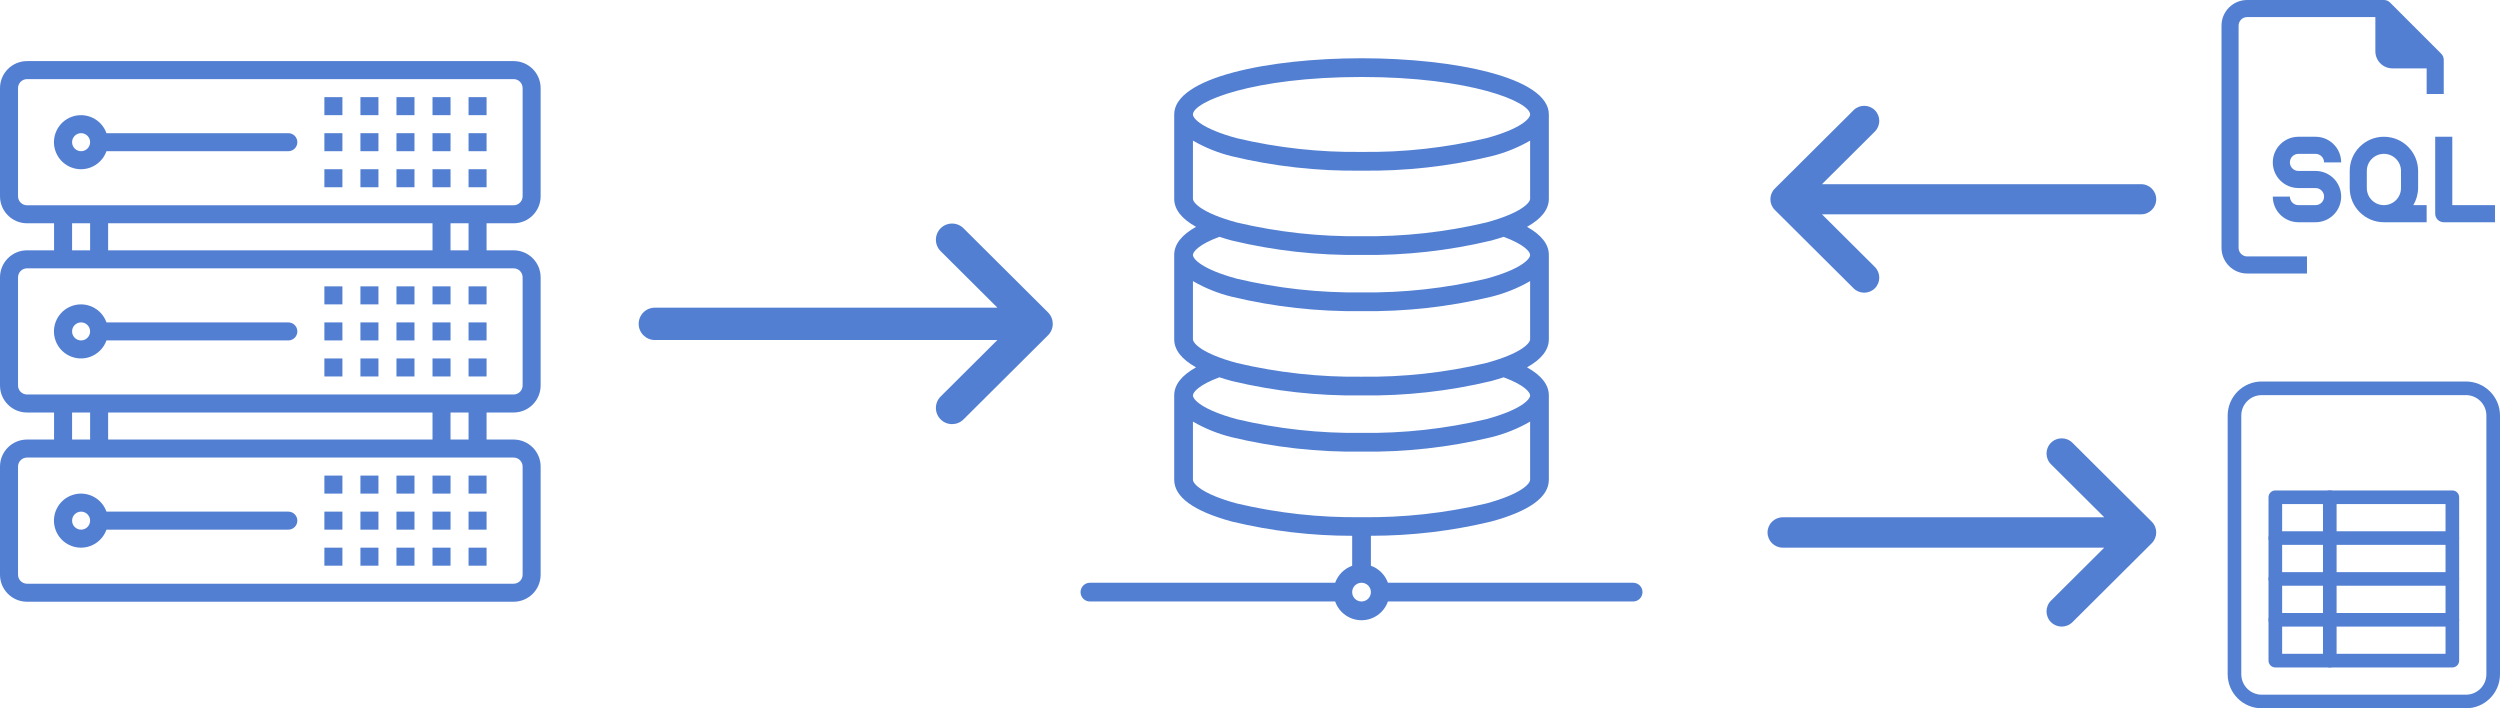 <?xml version="1.0" encoding="UTF-8" standalone="no"?><!-- Generator: Gravit.io --><svg xmlns="http://www.w3.org/2000/svg" xmlns:xlink="http://www.w3.org/1999/xlink" style="isolation:isolate" viewBox="0 0 703.8 199.4" width="703.8pt" height="199.4pt"><defs><clipPath id="_clipPath_ZMOM9vw9LYf3lG6SLFvwcXu1WqY184hj"><rect width="703.8" height="199.4"/></clipPath></defs><g clip-path="url(#_clipPath_ZMOM9vw9LYf3lG6SLFvwcXu1WqY184hj)"><g><g><g><path d=" M 687.962 26.469 L 687.962 16.844 C 687.966 16.204 687.715 15.589 687.265 15.135 L 672.827 0.698 C 672.373 0.247 671.758 -0.004 671.119 0 L 632.619 0 C 628.632 0 625.4 3.232 625.4 7.219 L 625.4 69.781 C 625.4 73.768 628.632 77 632.619 77 L 649.462 77 L 649.462 72.188 L 632.619 72.188 C 631.29 72.188 630.212 71.11 630.212 69.781 L 630.212 7.219 C 630.212 5.89 631.29 4.813 632.619 4.813 L 668.712 4.813 L 668.712 14.438 C 668.712 17.095 670.867 19.25 673.525 19.25 L 683.15 19.25 L 683.15 26.469 L 687.962 26.469 Z " fill="rgb(82,127,210)"/><path d=" M 647.056 43.313 L 651.869 43.313 C 653.198 43.313 654.275 44.39 654.275 45.719 L 659.087 45.719 C 659.087 41.732 655.856 38.5 651.869 38.5 L 647.056 38.5 C 643.069 38.5 639.837 41.732 639.837 45.719 C 639.837 49.706 643.069 52.938 647.056 52.938 L 651.869 52.938 C 653.198 52.938 654.275 54.015 654.275 55.344 C 654.275 56.673 653.198 57.75 651.869 57.75 L 647.056 57.75 C 645.727 57.75 644.65 56.673 644.65 55.344 L 639.837 55.344 C 639.837 59.331 643.069 62.563 647.056 62.563 L 651.869 62.563 C 655.856 62.563 659.087 59.331 659.087 55.344 C 659.087 51.357 655.856 48.125 651.869 48.125 L 647.056 48.125 C 645.727 48.125 644.65 47.048 644.65 45.719 C 644.65 44.39 645.727 43.313 647.056 43.313 Z " fill="rgb(82,127,210)"/><path d=" M 680.744 52.938 L 680.744 48.125 C 680.744 42.809 676.434 38.5 671.119 38.5 C 665.803 38.5 661.494 42.809 661.494 48.125 L 661.494 52.938 C 661.494 58.253 665.803 62.563 671.119 62.563 L 683.15 62.563 L 683.15 57.75 L 679.396 57.75 C 680.261 56.293 680.726 54.632 680.744 52.938 Z  M 675.931 52.938 C 675.931 55.595 673.777 57.75 671.119 57.75 C 668.461 57.75 666.306 55.595 666.306 52.938 L 666.306 48.125 C 666.306 45.467 668.461 43.313 671.119 43.313 C 673.777 43.313 675.931 45.467 675.931 48.125 L 675.931 52.938 Z " fill="rgb(82,127,210)"/><path d=" M 690.369 57.75 L 690.369 38.5 L 685.556 38.5 L 685.556 60.156 C 685.556 61.485 686.633 62.563 687.962 62.563 L 702.4 62.563 L 702.4 57.75 L 690.369 57.75 Z " fill="rgb(82,127,210)"/></g></g></g><path d=" M 295.039 87.944 C 295.037 87.943 295.036 87.941 295.034 87.94 L 271.241 64.26 C 269.458 62.487 266.575 62.493 264.801 64.276 C 263.026 66.059 263.033 68.942 264.816 70.716 L 280.791 86.614 L 184.354 86.614 C 181.839 86.614 179.8 88.652 179.8 91.167 C 179.8 93.682 181.839 95.721 184.354 95.721 L 280.791 95.721 L 264.816 111.619 C 263.033 113.393 263.027 116.276 264.801 118.059 C 266.575 119.842 269.458 119.848 271.241 118.074 L 295.035 94.395 C 295.036 94.394 295.037 94.392 295.039 94.391 C 296.822 92.611 296.817 89.718 295.039 87.944 Z " fill="rgb(82,127,210)"/><path d=" M 605.766 146.875 C 605.764 146.873 605.763 146.872 605.762 146.87 L 583.428 124.645 C 581.755 122.98 579.049 122.986 577.384 124.659 C 575.718 126.332 575.725 129.039 577.398 130.704 L 592.393 145.626 L 501.874 145.626 C 499.513 145.626 497.6 147.539 497.6 149.9 C 497.6 152.261 499.513 154.174 501.874 154.174 L 592.392 154.174 L 577.398 169.096 C 575.725 170.762 575.719 173.468 577.384 175.141 C 579.049 176.814 581.756 176.82 583.429 175.155 L 605.762 152.93 C 605.763 152.928 605.764 152.927 605.766 152.926 C 607.44 151.255 607.435 148.54 605.766 146.875 Z " fill="rgb(82,127,210)"/><path d=" M 499.645 59.097 C 499.646 59.098 499.647 59.1 499.648 59.101 L 521.819 81.165 C 523.479 82.817 526.166 82.811 527.819 81.15 C 529.472 79.489 529.466 76.803 527.805 75.15 L 512.92 60.337 L 602.776 60.337 C 605.12 60.337 607.019 58.437 607.019 56.094 C 607.019 53.75 605.12 51.851 602.776 51.851 L 512.92 51.851 L 527.805 37.038 C 529.466 35.385 529.472 32.698 527.819 31.038 C 526.166 29.376 523.479 29.37 521.818 31.023 L 499.648 53.086 C 499.647 53.088 499.646 53.089 499.644 53.09 C 497.983 54.749 497.988 57.444 499.645 59.097 Z " fill="rgb(82,127,210)"/><path d=" M 144.59 62.86 C 148.793 62.86 152.2 59.453 152.2 55.25 L 152.2 24.81 C 152.2 20.607 148.793 17.2 144.59 17.2 L 7.61 17.2 C 3.407 17.2 0 20.607 0 24.81 L 0 55.25 C 0 59.453 3.407 62.86 7.61 62.86 L 15.22 62.86 L 15.22 70.47 L 7.61 70.47 C 3.407 70.47 0 73.877 0 78.08 L 0 108.52 C 0 112.723 3.407 116.13 7.61 116.13 L 15.22 116.13 L 15.22 123.74 L 7.61 123.74 C 3.407 123.74 0 127.147 0 131.35 L 0 161.79 C 0 165.993 3.407 169.4 7.61 169.4 L 144.59 169.4 C 148.793 169.4 152.2 165.993 152.2 161.79 L 152.2 131.35 C 152.2 127.147 148.793 123.74 144.59 123.74 L 136.98 123.74 L 136.98 116.13 L 144.59 116.13 C 148.793 116.13 152.2 112.723 152.2 108.52 L 152.2 78.08 C 152.2 73.877 148.793 70.47 144.59 70.47 L 136.98 70.47 L 136.98 62.86 L 144.59 62.86 Z  M 144.59 128.813 C 145.991 128.813 147.127 129.949 147.127 131.35 L 147.127 161.79 C 147.127 163.191 145.991 164.327 144.59 164.327 L 7.61 164.327 C 6.209 164.327 5.073 163.191 5.073 161.79 L 5.073 131.35 C 5.073 129.949 6.209 128.813 7.61 128.813 L 144.59 128.813 Z  M 20.293 123.74 L 20.293 116.13 L 25.367 116.13 L 25.367 123.74 L 20.293 123.74 Z  M 30.44 123.74 L 30.44 116.13 L 121.76 116.13 L 121.76 123.74 L 30.44 123.74 Z  M 126.833 123.74 L 126.833 116.13 L 131.907 116.13 L 131.907 123.74 L 126.833 123.74 Z  M 144.59 75.543 C 145.991 75.543 147.127 76.679 147.127 78.08 L 147.127 108.52 C 147.127 109.921 145.991 111.057 144.59 111.057 L 7.61 111.057 C 6.209 111.057 5.073 109.921 5.073 108.52 L 5.073 78.08 C 5.073 76.679 6.209 75.543 7.61 75.543 L 144.59 75.543 Z  M 20.293 70.47 L 20.293 62.86 L 25.367 62.86 L 25.367 70.47 L 20.293 70.47 Z  M 30.44 70.47 L 30.44 62.86 L 121.76 62.86 L 121.76 70.47 L 30.44 70.47 Z  M 126.833 70.47 L 126.833 62.86 L 131.907 62.86 L 131.907 70.47 L 126.833 70.47 Z  M 7.61 57.787 C 6.209 57.787 5.073 56.651 5.073 55.25 L 5.073 24.81 C 5.073 23.409 6.209 22.273 7.61 22.273 L 144.59 22.273 C 145.991 22.273 147.127 23.409 147.127 24.81 L 147.127 55.25 C 147.127 56.651 145.991 57.787 144.59 57.787 L 7.61 57.787 Z " fill="rgb(82,127,210)"/><path d=" M 81.173 37.493 L 29.973 37.493 C 28.572 33.531 24.224 31.454 20.262 32.855 C 16.3 34.257 14.223 38.604 15.624 42.567 C 17.025 46.529 21.373 48.606 25.335 47.205 C 27.502 46.439 29.207 44.734 29.973 42.567 L 81.173 42.567 C 82.574 42.567 83.71 41.431 83.71 40.03 C 83.71 38.629 82.574 37.493 81.173 37.493 Z  M 22.83 42.567 C 21.429 42.567 20.293 41.431 20.293 40.03 C 20.293 38.629 21.429 37.493 22.83 37.493 C 24.231 37.493 25.367 38.629 25.367 40.03 C 25.367 41.431 24.231 42.567 22.83 42.567 Z " fill="rgb(82,127,210)"/><rect x="111.613" y="27.347" width="5.073" height="5.073" transform="matrix(1,0,0,1,0,0)" fill="rgb(82,127,210)"/><rect x="121.76" y="27.347" width="5.073" height="5.073" transform="matrix(1,0,0,1,0,0)" fill="rgb(82,127,210)"/><rect x="131.907" y="27.347" width="5.073" height="5.073" transform="matrix(1,0,0,1,0,0)" fill="rgb(82,127,210)"/><rect x="101.467" y="27.347" width="5.073" height="5.073" transform="matrix(1,0,0,1,0,0)" fill="rgb(82,127,210)"/><rect x="91.32" y="27.347" width="5.073" height="5.073" transform="matrix(1,0,0,1,0,0)" fill="rgb(82,127,210)"/><rect x="111.613" y="37.493" width="5.073" height="5.073" transform="matrix(1,0,0,1,0,0)" fill="rgb(82,127,210)"/><rect x="121.76" y="37.493" width="5.073" height="5.073" transform="matrix(1,0,0,1,0,0)" fill="rgb(82,127,210)"/><rect x="131.907" y="37.493" width="5.073" height="5.073" transform="matrix(1,0,0,1,0,0)" fill="rgb(82,127,210)"/><rect x="101.467" y="37.493" width="5.073" height="5.073" transform="matrix(1,0,0,1,0,0)" fill="rgb(82,127,210)"/><rect x="91.32" y="37.493" width="5.073" height="5.073" transform="matrix(1,0,0,1,0,0)" fill="rgb(82,127,210)"/><rect x="111.613" y="47.64" width="5.073" height="5.073" transform="matrix(1,0,0,1,0,0)" fill="rgb(82,127,210)"/><rect x="121.76" y="47.64" width="5.073" height="5.073" transform="matrix(1,0,0,1,0,0)" fill="rgb(82,127,210)"/><rect x="131.907" y="47.64" width="5.073" height="5.073" transform="matrix(1,0,0,1,0,0)" fill="rgb(82,127,210)"/><rect x="101.467" y="47.64" width="5.073" height="5.073" transform="matrix(1,0,0,1,0,0)" fill="rgb(82,127,210)"/><rect x="91.32" y="47.64" width="5.073" height="5.073" transform="matrix(1,0,0,1,0,0)" fill="rgb(82,127,210)"/><path d=" M 81.173 90.763 L 29.973 90.763 C 28.572 86.801 24.224 84.724 20.262 86.125 C 16.3 87.527 14.223 91.874 15.624 95.837 C 17.025 99.799 21.373 101.876 25.335 100.475 C 27.502 99.709 29.207 98.004 29.973 95.837 L 81.173 95.837 C 82.574 95.837 83.71 94.701 83.71 93.3 C 83.71 91.899 82.574 90.763 81.173 90.763 Z  M 22.83 95.837 C 21.429 95.837 20.293 94.701 20.293 93.3 C 20.293 91.899 21.429 90.763 22.83 90.763 C 24.231 90.763 25.367 91.899 25.367 93.3 C 25.367 94.701 24.231 95.837 22.83 95.837 Z " fill="rgb(82,127,210)"/><rect x="111.613" y="80.617" width="5.073" height="5.073" transform="matrix(1,0,0,1,0,0)" fill="rgb(82,127,210)"/><rect x="121.76" y="80.617" width="5.073" height="5.073" transform="matrix(1,0,0,1,0,0)" fill="rgb(82,127,210)"/><rect x="131.907" y="80.617" width="5.073" height="5.073" transform="matrix(1,0,0,1,0,0)" fill="rgb(82,127,210)"/><rect x="101.467" y="80.617" width="5.073" height="5.073" transform="matrix(1,0,0,1,0,0)" fill="rgb(82,127,210)"/><rect x="91.32" y="80.617" width="5.073" height="5.073" transform="matrix(1,0,0,1,0,0)" fill="rgb(82,127,210)"/><rect x="111.613" y="90.763" width="5.073" height="5.073" transform="matrix(1,0,0,1,0,0)" fill="rgb(82,127,210)"/><rect x="121.76" y="90.763" width="5.073" height="5.073" transform="matrix(1,0,0,1,0,0)" fill="rgb(82,127,210)"/><rect x="131.907" y="90.763" width="5.073" height="5.073" transform="matrix(1,0,0,1,0,0)" fill="rgb(82,127,210)"/><rect x="101.467" y="90.763" width="5.073" height="5.073" transform="matrix(1,0,0,1,0,0)" fill="rgb(82,127,210)"/><rect x="91.32" y="90.763" width="5.073" height="5.073" transform="matrix(1,0,0,1,0,0)" fill="rgb(82,127,210)"/><rect x="111.613" y="100.91" width="5.073" height="5.073" transform="matrix(1,0,0,1,0,0)" fill="rgb(82,127,210)"/><rect x="121.76" y="100.91" width="5.073" height="5.073" transform="matrix(1,0,0,1,0,0)" fill="rgb(82,127,210)"/><rect x="131.907" y="100.91" width="5.073" height="5.073" transform="matrix(1,0,0,1,0,0)" fill="rgb(82,127,210)"/><rect x="101.467" y="100.91" width="5.073" height="5.073" transform="matrix(1,0,0,1,0,0)" fill="rgb(82,127,210)"/><rect x="91.32" y="100.91" width="5.073" height="5.073" transform="matrix(1,0,0,1,0,0)" fill="rgb(82,127,210)"/><path d=" M 81.173 144.033 L 29.973 144.033 C 28.572 140.071 24.224 137.994 20.262 139.395 C 16.3 140.797 14.223 145.144 15.624 149.107 C 17.025 153.069 21.373 155.146 25.335 153.745 C 27.502 152.979 29.207 151.274 29.973 149.107 L 81.173 149.107 C 82.574 149.107 83.71 147.971 83.71 146.57 C 83.71 145.169 82.574 144.033 81.173 144.033 Z  M 22.83 149.107 C 21.429 149.107 20.293 147.971 20.293 146.57 C 20.293 145.169 21.429 144.033 22.83 144.033 C 24.231 144.033 25.367 145.169 25.367 146.57 C 25.367 147.971 24.231 149.107 22.83 149.107 Z " fill="rgb(82,127,210)"/><rect x="111.613" y="133.887" width="5.073" height="5.073" transform="matrix(1,0,0,1,0,0)" fill="rgb(82,127,210)"/><rect x="121.76" y="133.887" width="5.073" height="5.073" transform="matrix(1,0,0,1,0,0)" fill="rgb(82,127,210)"/><rect x="131.907" y="133.887" width="5.073" height="5.073" transform="matrix(1,0,0,1,0,0)" fill="rgb(82,127,210)"/><rect x="101.467" y="133.887" width="5.073" height="5.073" transform="matrix(1,0,0,1,0,0)" fill="rgb(82,127,210)"/><rect x="91.32" y="133.887" width="5.073" height="5.073" transform="matrix(1,0,0,1,0,0)" fill="rgb(82,127,210)"/><rect x="111.613" y="144.033" width="5.073" height="5.073" transform="matrix(1,0,0,1,0,0)" fill="rgb(82,127,210)"/><rect x="121.76" y="144.033" width="5.073" height="5.073" transform="matrix(1,0,0,1,0,0)" fill="rgb(82,127,210)"/><rect x="131.907" y="144.033" width="5.073" height="5.073" transform="matrix(1,0,0,1,0,0)" fill="rgb(82,127,210)"/><rect x="101.467" y="144.033" width="5.073" height="5.073" transform="matrix(1,0,0,1,0,0)" fill="rgb(82,127,210)"/><rect x="91.32" y="144.033" width="5.073" height="5.073" transform="matrix(1,0,0,1,0,0)" fill="rgb(82,127,210)"/><rect x="111.613" y="154.18" width="5.073" height="5.073" transform="matrix(1,0,0,1,0,0)" fill="rgb(82,127,210)"/><rect x="121.76" y="154.18" width="5.073" height="5.073" transform="matrix(1,0,0,1,0,0)" fill="rgb(82,127,210)"/><rect x="131.907" y="154.18" width="5.073" height="5.073" transform="matrix(1,0,0,1,0,0)" fill="rgb(82,127,210)"/><rect x="101.467" y="154.18" width="5.073" height="5.073" transform="matrix(1,0,0,1,0,0)" fill="rgb(82,127,210)"/><rect x="91.32" y="154.18" width="5.073" height="5.073" transform="matrix(1,0,0,1,0,0)" fill="rgb(82,127,210)"/><path d=" M 459.763 164.057 L 390.723 164.057 C 389.925 161.824 388.168 160.067 385.935 159.269 L 385.935 150.831 C 397.341 150.838 408.707 149.491 419.796 146.818 C 430.569 143.899 436.033 139.939 436.033 135.053 L 436.033 111.323 C 436.033 108.322 433.947 105.68 429.889 103.412 C 433.958 101.137 436.033 98.495 436.033 95.502 L 436.033 71.772 C 436.033 68.771 433.947 66.129 429.889 63.861 C 433.958 61.586 436.033 58.944 436.033 55.951 L 436.033 32.22 C 436.033 21.834 409.504 16.4 383.298 16.4 C 357.091 16.4 330.563 21.834 330.563 32.22 L 330.563 55.951 C 330.563 58.944 332.638 61.588 336.709 63.861 C 332.649 66.126 330.563 68.771 330.563 71.772 L 330.563 95.502 C 330.563 98.495 332.638 101.14 336.709 103.412 C 332.649 105.677 330.563 108.322 330.563 111.323 L 330.563 135.053 C 330.563 139.939 336.026 143.899 346.811 146.829 C 357.896 149.5 369.259 150.847 380.661 150.839 L 380.661 159.277 C 378.43 160.073 376.672 161.827 375.873 164.057 L 306.832 164.057 C 305.376 164.057 304.196 165.238 304.196 166.694 C 304.196 168.15 305.376 169.331 306.832 169.331 L 375.873 169.331 C 376.973 172.49 379.952 174.607 383.298 174.607 C 386.643 174.607 389.622 172.49 390.723 169.331 L 459.763 169.331 C 461.219 169.331 462.4 168.15 462.4 166.694 C 462.4 165.238 461.219 164.057 459.763 164.057 Z  M 383.298 21.674 C 414.005 21.674 430.759 28.642 430.759 32.22 C 430.759 33.373 428.178 36.252 418.424 38.902 C 406.918 41.623 395.121 42.921 383.298 42.767 C 371.479 42.921 359.685 41.624 348.182 38.905 C 338.418 36.252 335.837 33.373 335.837 32.22 C 335.837 28.642 352.59 21.674 383.298 21.674 Z  M 335.837 39.588 C 339.267 41.57 342.962 43.055 346.811 43.996 C 358.758 46.856 371.015 48.215 383.298 48.041 C 395.585 48.215 407.845 46.855 419.796 43.993 C 423.64 43.051 427.332 41.568 430.759 39.588 L 430.759 55.951 C 430.759 57.103 428.178 59.983 418.424 62.633 C 406.918 65.354 395.121 66.652 383.298 66.498 C 371.479 66.652 359.685 65.355 348.182 62.635 C 338.418 59.983 335.837 57.103 335.837 55.951 L 335.837 39.588 Z  M 343.291 66.664 C 344.398 67.031 345.561 67.387 346.811 67.719 C 358.757 70.582 371.014 71.943 383.298 71.772 C 395.585 71.946 407.845 70.586 419.796 67.724 C 421.043 67.384 422.2 67.031 423.305 66.669 C 429.122 68.818 430.759 70.87 430.759 71.772 C 430.759 72.924 428.178 75.803 418.424 78.453 C 406.918 81.174 395.121 82.472 383.298 82.318 C 371.479 82.472 359.685 81.175 348.182 78.456 C 338.418 75.803 335.837 72.924 335.837 71.772 C 335.837 70.87 337.474 68.818 343.291 66.664 Z  M 335.837 79.139 C 339.267 81.121 342.962 82.606 346.811 83.547 C 358.758 86.407 371.015 87.766 383.298 87.592 C 395.585 87.766 407.845 86.406 419.796 83.545 C 423.64 82.602 427.332 81.119 430.759 79.139 L 430.759 95.502 C 430.759 96.654 428.178 99.534 418.424 102.184 C 406.918 104.905 395.121 106.203 383.298 106.049 C 371.479 106.203 359.685 104.906 348.182 102.186 C 338.418 99.534 335.837 96.654 335.837 95.502 L 335.837 79.139 Z  M 343.291 106.215 C 344.398 106.582 345.561 106.938 346.811 107.27 C 358.757 110.133 371.014 111.494 383.298 111.323 C 395.585 111.497 407.845 110.137 419.796 107.275 C 421.043 106.935 422.2 106.582 423.305 106.221 C 429.122 108.369 430.759 110.421 430.759 111.323 C 430.759 112.475 428.178 115.354 418.424 118.004 C 406.918 120.725 395.121 122.023 383.298 121.87 C 371.479 122.023 359.685 120.726 348.182 118.007 C 338.418 115.354 335.837 112.475 335.837 111.323 C 335.837 110.421 337.474 108.369 343.291 106.215 Z  M 335.837 135.053 L 335.837 118.69 C 339.267 120.672 342.962 122.157 346.811 123.098 C 358.758 125.958 371.015 127.317 383.298 127.143 C 395.585 127.317 407.845 125.957 419.796 123.096 C 423.64 122.153 427.332 120.67 430.759 118.69 L 430.759 135.053 C 430.759 136.205 428.178 139.085 418.424 141.735 C 406.918 144.456 395.121 145.754 383.298 145.6 C 371.479 145.754 359.685 144.457 348.182 141.737 C 338.418 139.085 335.837 136.205 335.837 135.053 Z  M 383.298 169.331 C 381.842 169.331 380.661 168.15 380.661 166.694 C 380.661 165.238 381.842 164.057 383.298 164.057 C 384.754 164.057 385.935 165.238 385.935 166.694 C 385.935 168.15 384.754 169.331 383.298 169.331 Z " fill="rgb(82,127,210)"/><path d=" M 694.217 199.4 L 636.717 199.4 C 631.434 199.4 627.133 195.099 627.133 189.817 L 627.133 116.983 C 627.133 111.701 631.434 107.4 636.717 107.4 L 694.217 107.4 C 699.499 107.4 703.8 111.701 703.8 116.983 L 703.8 189.817 C 703.8 195.099 699.499 199.4 694.217 199.4 Z  M 636.717 111.233 C 633.547 111.233 630.967 113.813 630.967 116.983 L 630.967 189.817 C 630.967 192.987 633.547 195.567 636.717 195.567 L 694.217 195.567 C 697.387 195.567 699.967 192.987 699.967 189.817 L 699.967 116.983 C 699.967 113.813 697.387 111.233 694.217 111.233 L 636.717 111.233 Z " fill="rgb(82,127,210)"/><path d=" M 690.383 187.9 L 640.55 187.9 C 639.492 187.9 638.633 187.041 638.633 185.983 L 638.633 139.983 C 638.633 138.925 639.492 138.067 640.55 138.067 L 690.383 138.067 C 691.441 138.067 692.3 138.925 692.3 139.983 L 692.3 185.983 C 692.3 187.041 691.441 187.9 690.383 187.9 Z  M 642.467 184.067 L 688.467 184.067 L 688.467 141.9 L 642.467 141.9 L 642.467 184.067 Z " fill="rgb(82,127,210)"/><path d=" M 655.883 187.9 C 654.825 187.9 653.967 187.041 653.967 185.983 L 653.967 139.983 C 653.967 138.925 654.825 138.067 655.883 138.067 C 656.941 138.067 657.8 138.925 657.8 139.983 L 657.8 185.983 C 657.8 187.041 656.941 187.9 655.883 187.9 Z " fill="rgb(82,127,210)"/><path d=" M 690.383 153.4 L 640.55 153.4 C 639.492 153.4 638.633 152.541 638.633 151.483 C 638.633 150.425 639.492 149.567 640.55 149.567 L 690.383 149.567 C 691.441 149.567 692.3 150.425 692.3 151.483 C 692.3 152.541 691.441 153.4 690.383 153.4 Z " fill="rgb(82,127,210)"/><path d=" M 690.383 164.9 L 640.55 164.9 C 639.492 164.9 638.633 164.041 638.633 162.983 C 638.633 161.925 639.492 161.067 640.55 161.067 L 690.383 161.067 C 691.441 161.067 692.3 161.925 692.3 162.983 C 692.3 164.041 691.441 164.9 690.383 164.9 Z " fill="rgb(82,127,210)"/><path d=" M 690.383 176.4 L 640.55 176.4 C 639.492 176.4 638.633 175.541 638.633 174.483 C 638.633 173.425 639.492 172.567 640.55 172.567 L 690.383 172.567 C 691.441 172.567 692.3 173.425 692.3 174.483 C 692.3 175.541 691.441 176.4 690.383 176.4 Z " fill="rgb(82,127,210)"/></g></svg>